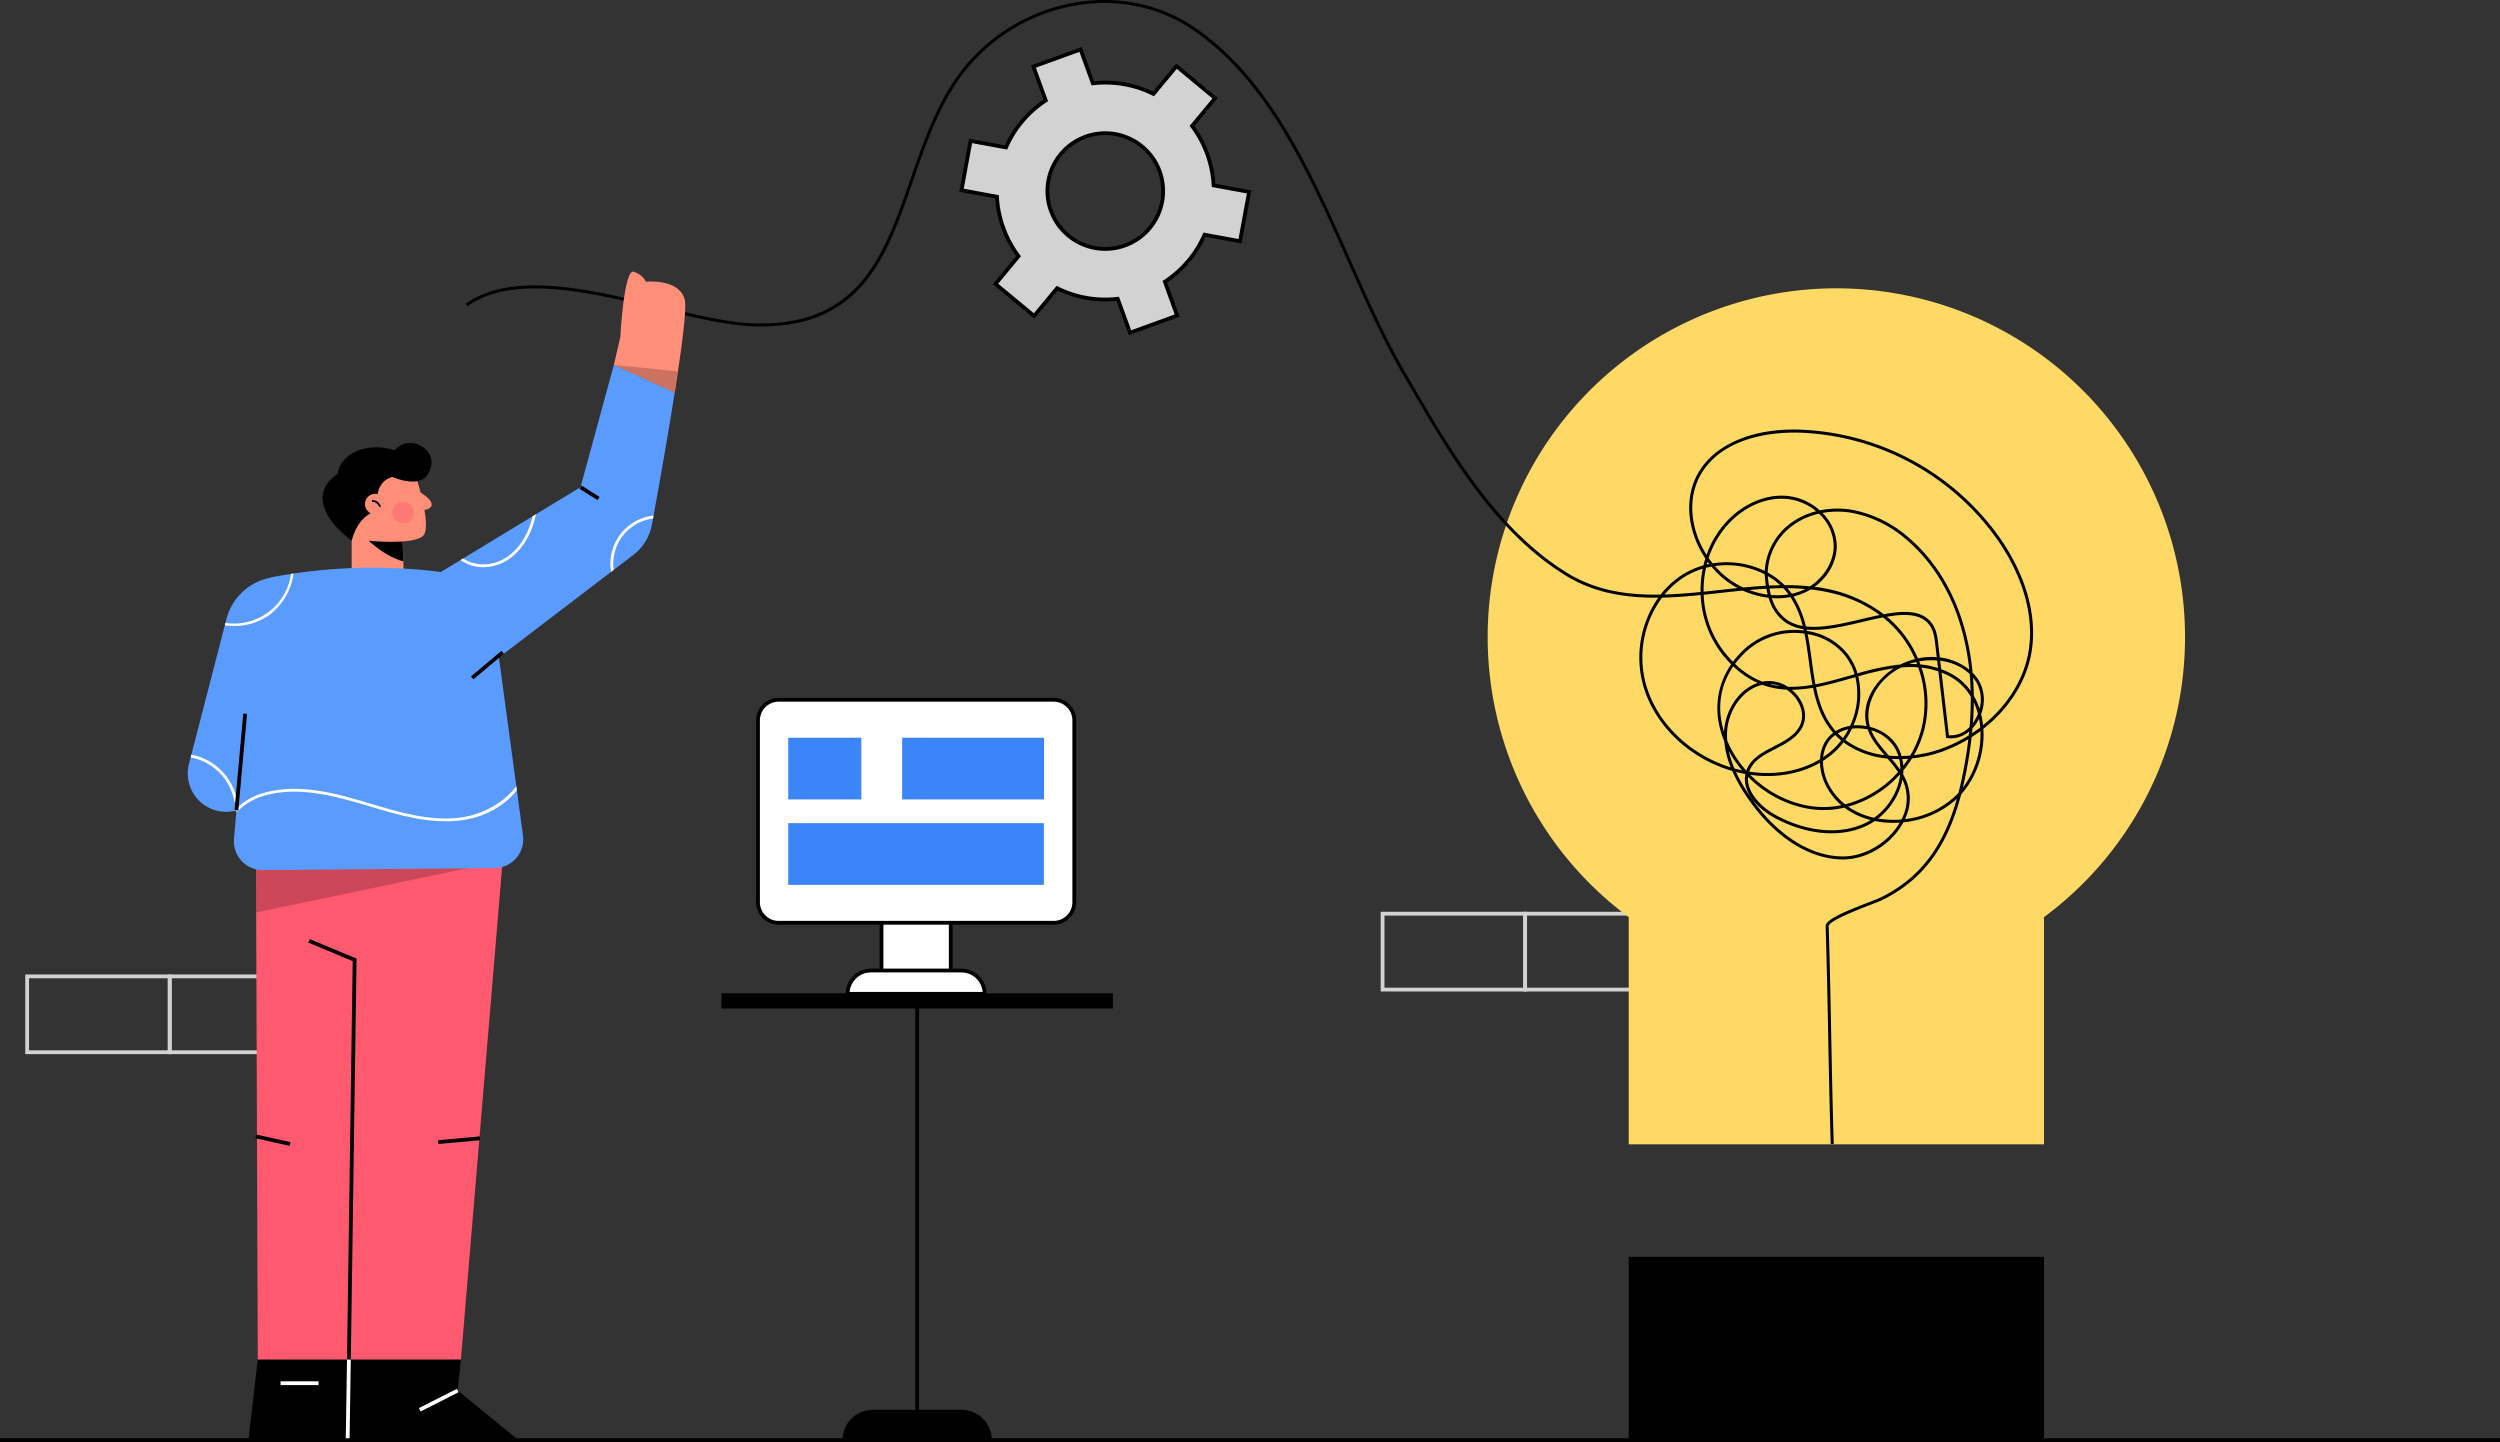 <svg xmlns="http://www.w3.org/2000/svg" xmlns:xlink="http://www.w3.org/1999/xlink" width="965.635" height="557" viewBox="0 0 965.635 557">
  <rect x="0" y="0" width="965.635" height="557" fill="#333333" stroke="none"/>
  <defs>
    <clipPath id="clip-path">
      <path id="Path_39" data-name="Path 39" d="M698.805,615.281l-12.869,47.194-53.983,32.8a208.132,208.132,0,0,0-63.96,1.755l-2.678.62a21.726,21.726,0,0,0-16.135,15.728l-14.478,56a14.795,14.795,0,0,0,18.356,17.939l-.968,10.966a11.127,11.127,0,0,0,11.178,12.106l89.51-.765A11.127,11.127,0,0,0,663.712,797l-9.3-68.742,51.894-39.59a19.1,19.1,0,0,0,7.21-11.739c2-10.893,5.843-32.181,8.812-51.029Z" transform="translate(-534.233 -615.281)" fill="none"/>
    </clipPath>
  </defs>
  <g id="Group_250" data-name="Group 250" transform="translate(-336.42 -230.801)">
    <g id="Group_225" data-name="Group 225" transform="translate(346.174 582.986)">
      <g id="Group_223" data-name="Group 223" transform="translate(523.536)">
        <path id="Path_10" data-name="Path 10" d="M1997.683,1222.157h-56.527v-30.782h56.527Zm-55.061-1.467h53.594v-27.849h-53.594Z" transform="translate(-1886.086 -1191.375)" fill="#d2d2d2"/>
        <path id="Path_11" data-name="Path 11" d="M1847.48,1222.157h-56.527v-30.782h56.527Zm-55.061-1.467h53.594v-27.849h-53.594Z" transform="translate(-1790.953 -1191.375)" fill="#d2d2d2"/>
      </g>
      <g id="Group_224" data-name="Group 224" transform="translate(0 24.197)">
        <path id="Path_12" data-name="Path 12" d="M569.756,1288.153H513.229v-30.782h56.527Zm-55.06-1.467h53.594v-27.849H514.7Z" transform="translate(-458.158 -1257.371)" fill="#d2d2d2"/>
        <path id="Path_13" data-name="Path 13" d="M419.552,1288.153H363.025v-30.782h56.527Zm-55.061-1.467h53.594v-27.849H364.492Z" transform="translate(-363.025 -1257.371)" fill="#d2d2d2"/>
      </g>
    </g>
    <g id="Group_226" data-name="Group 226" transform="translate(516.316 230.801)">
      <path id="Path_14" data-name="Path 14" d="M2173.026,669.234a134.678,134.678,0,1,0-214.873,108.2v87.745h160.39V777.438A134.478,134.478,0,0,0,2173.026,669.234Z" transform="translate(-1508.948 -423.187)" fill="#ffd966"/>
      <rect id="Rectangle_1222" data-name="Rectangle 1222" width="160.389" height="70.941" transform="translate(449.205 485.447)"/>
      <path id="Path_15" data-name="Path 15" d="M1354.305,672.693c-.48-15.777-.733-29.151-.98-42.085-.245-12.908-.5-26.257-.975-41.995-.075-2.421,5.852-5.162,16.815-9.371,1.918-.735,3.432-1.316,4.136-1.658,14.979-7.251,24.322-19.185,29.715-38.23a35.8,35.8,0,0,1-20.645,9.076,25.209,25.209,0,0,1-1.458,2.382c-5.128,7.439-13.9,12.121-22.361,11.963-13.14-.268-26.537-9.129-36.755-24.31a63.36,63.36,0,0,1-5.538-9.881q-1.4-.4-2.8-.894c-15.721-5.517-27.9-18.1-31.79-32.828a40.166,40.166,0,0,1,6.032-33.2c-12.319.1-24.4-1.659-35.406-8.341-27.823-16.9-45.826-47.91-61.711-75.273l-1.876-3.231c-7.631-13.122-14.141-27.769-21.033-43.276-15.072-33.911-30.659-68.977-59.135-88.793-13.6-9.466-30.439-12.853-47.414-9.538a69.683,69.683,0,0,0-44.879,30.1c-7.359,11.308-11.951,24.548-16.393,37.352-10.219,29.465-19.849,57.283-61.095,56.216-10.508-.276-23.5-3.422-37.256-6.752-26.249-6.355-56-13.558-73.748-1.089l-.675-.96c18.181-12.776,48.208-5.505,74.7.908,13.693,3.316,26.627,6.448,37.011,6.72,40.35,1.061,49.881-26.379,59.956-55.428,4.464-12.871,9.08-26.18,16.517-37.608a70.867,70.867,0,0,1,45.637-30.615c17.284-3.376,34.443.077,48.309,9.727,28.745,20,44.4,55.22,59.536,89.278,6.88,15.477,13.376,30.1,20.976,43.163l1.877,3.232c15.813,27.242,33.735,58.118,61.305,74.859,11.026,6.7,23.2,8.385,35.687,8.155a33.466,33.466,0,0,1,8.265-7.591,30.647,30.647,0,0,1,8.29-3.7q.318-1.344.729-2.664a37.126,37.126,0,0,1-5.117-11.25c-2.26-8.626-1.039-16.971,3.436-23.5,6.843-9.982,20.688-15.469,37.808-15.031a99.047,99.047,0,0,1,78.04,42.424c10.256,15,14.371,30.913,11.587,44.811-2.168,10.812-8.9,20.933-18.366,28.345a35.119,35.119,0,0,1-8.568,25.344c-5.391,20.566-15.05,33.316-30.881,40.979-.749.363-2.283.951-4.226,1.7-4.827,1.853-16.126,6.191-16.065,8.24.478,15.745.732,29.1.977,42.008.247,12.931.5,26.3.979,42.074Zm-36.579-143.709a63.519,63.519,0,0,0,5.046,8.825c10,14.862,23.053,23.534,35.8,23.792,7.986.173,16.537-4.441,21.371-11.455q.548-.793,1.014-1.6a36.9,36.9,0,0,1-6.64-.162q-1.527-.176-2.986-.473a23.809,23.809,0,0,1-3.7,2.091c-9.8,4.4-22.335,3.327-34.383-2.949-7.124-3.709-13.278-10.349-11.9-17.251a.4.4,0,0,1-.034-.035Q1319.522,529.445,1317.726,528.984Zm4.66,1.9c-.562,6.007,5.2,11.9,11.4,15.134,11.727,6.107,23.886,7.171,33.36,2.917a22.131,22.131,0,0,0,2.6-1.383,28.3,28.3,0,0,1-10.164-4.8q-1.612.374-3.254.609C1344.292,545.059,1331.453,540.01,1322.387,530.882Zm50.242,16.079q.9.153,1.826.259a35.913,35.913,0,0,0,7.168.1,17.054,17.054,0,0,0,.868-14.3c-.15-.374-.315-.742-.49-1.106a22.869,22.869,0,0,1-1.048,3.706A26.313,26.313,0,0,1,1372.629,546.961Zm9.657-17.011a20.929,20.929,0,0,1,1.293,2.634,18.049,18.049,0,0,1-.584,14.6,34.142,34.142,0,0,0,20.3-9.746c.112-.116.224-.234.333-.351q.6-2.309,1.128-4.753,1.793-8.3,2.705-16.02a57.361,57.361,0,0,1-9.559,4.606,50.093,50.093,0,0,1-12.21,2.827,42.739,42.739,0,0,1-3.318,4.636C1382.369,528.9,1382.338,529.424,1382.286,529.95Zm-21.221,12.425a27.84,27.84,0,0,0,10.013,4.285,25.113,25.113,0,0,0,8.775-11.449,21.352,21.352,0,0,0,1.224-5c-.038-.065-.077-.129-.118-.194A42.237,42.237,0,0,1,1361.066,542.375Zm-37.836-12.3c8.811,8.867,21.254,13.778,32.936,12.119q1.13-.159,2.244-.389a24.6,24.6,0,0,1-5.139-6.087,21.348,21.348,0,0,1-3.118-10.317C1342.511,529.809,1332.973,531.439,1323.23,530.076Zm28.089-5.378a19.979,19.979,0,0,0,2.957,10.419,23.512,23.512,0,0,0,5.583,6.36A40.935,40.935,0,0,0,1380.308,529a56.429,56.429,0,0,0-4.116-5.219,33.485,33.485,0,0,1-16.939-6.236,29.212,29.212,0,0,1-4.829,4.939A33.33,33.33,0,0,1,1351.32,524.7Zm57.416-9.176a169.691,169.691,0,0,1-2.83,17.058q-.273,1.259-.563,2.485a34.3,34.3,0,0,0,6.79-21.884Q1410.483,514.407,1408.736,515.521Zm-85.905,13.311c9.935,1.508,19.683-.168,27.342-4.8a14.957,14.957,0,0,1,1.414-5.719,12.181,12.181,0,0,1,3.68-4.463q-.507-.575-.985-1.188c-3.7-4.726-5.593-10.341-6.8-16.206a50.045,50.045,0,0,1-8.208.766,15.428,15.428,0,0,1,2.94,3.276c2.5,3.763,2.882,8.058,1.005,11.489-2.141,3.916-6.292,6.056-10.307,8.127-4.4,2.265-8.547,4.407-10.052,8.652C1322.846,528.786,1322.839,528.809,1322.83,528.832Zm-8.49-11.942c.141.332.285.663.436,1a41.542,41.542,0,0,0,6.939,10.584l.035-.1c1.66-4.683,6.216-7.032,10.621-9.3,3.859-1.988,7.847-4.044,9.816-7.646,1.687-3.086,1.339-6.831-.954-10.276a14.344,14.344,0,0,0-3.973-3.971,31.355,31.355,0,0,1-9.352-1.853c-8.03,1.774-13.184,10.282-13.612,18.047A26.619,26.619,0,0,0,1314.34,516.891Zm2.776,10.717q1.458.4,2.917.713a42.915,42.915,0,0,1-5.1-7.473A38.074,38.074,0,0,0,1317.116,527.608Zm60.736-3.694a51.534,51.534,0,0,1,3.252,4.168c.036-.041.07-.083.1-.125a17.688,17.688,0,0,0-.445-3.956C1379.8,523.986,1378.82,523.974,1377.852,523.914Zm-88.683-62.272a38.918,38.918,0,0,0-6.368,32.921c3.791,14.361,15.687,26.631,31.046,32.019q.911.32,1.826.6a35.036,35.036,0,0,1-2.488-10.017c-4.339-10.5-3.3-21.1,2.668-29.781q-1.437-1.434-2.853-3.122a39.616,39.616,0,0,1-8.924-23.623C1299.106,461.135,1294.118,461.533,1289.17,461.643Zm92.793,62.343a18.7,18.7,0,0,1,.37,2.574q1-1.306,1.9-2.688Q1383.1,523.955,1381.962,523.986Zm-25.9-9.269a11.012,11.012,0,0,0-3.423,4.1,13.471,13.471,0,0,0-1.233,4.421q1.177-.786,2.279-1.672a28.2,28.2,0,0,0,4.647-4.751A27.147,27.147,0,0,1,1356.066,514.717Zm20.715,7.949q1.828.163,3.669.17a16.147,16.147,0,0,0-.779-2.038,15.373,15.373,0,0,0-9.7-7.9c1.432,3.525,3.976,6.477,6.648,9.576C1376.673,522.539,1376.728,522.6,1376.781,522.665Zm-7.291-11.112c5.031,1.277,9.279,4.488,11.247,8.751a17.423,17.423,0,0,1,.935,2.521q1.67-.036,3.329-.189a39.048,39.048,0,0,0,4.39-10.532,41.317,41.317,0,0,0-1.3-23.545,40.794,40.794,0,0,0-6.589.059c-10.088,5.09-14.193,15.3-12.118,22.586C1369.419,511.322,1369.454,511.438,1369.49,511.554Zm19.88-22.873a42.415,42.415,0,0,1,1.157,23.71,39.975,39.975,0,0,1-4.081,10.091,48.883,48.883,0,0,0,11.051-2.667,56.278,56.278,0,0,0,10.134-4.983c.055-.5.106-1,.153-1.505a10.849,10.849,0,0,1-8.43,2.584l-.453-.06-3-25.712A30.815,30.815,0,0,0,1389.37,488.681ZM1359.953,516.6a31.731,31.731,0,0,0,15.118,5.875c-2.591-3.02-5.154-6.167-6.488-9.933a18.516,18.516,0,0,0-3.773-.42,15.914,15.914,0,0,0-2.269.126A31.121,31.121,0,0,1,1359.953,516.6Zm-2.892-2.544a25.946,25.946,0,0,0,1.973,1.817,29.758,29.758,0,0,0,2.078-3.383A13.621,13.621,0,0,0,1357.061,514.058Zm42.9.739a9.869,9.869,0,0,0,7.981-3.194q.509-6.028.458-11.729a21.057,21.057,0,0,0-8.294-7.917,29.841,29.841,0,0,0-2.975-1.364Zm9.116-2.7q-.084.957-.181,1.922,1.62-1.072,3.151-2.243c-.068-.808-.163-1.612-.292-2.41-.049-.312-.1-.621-.162-.927a17.609,17.609,0,0,1-.919,1.6A15.24,15.24,0,0,1,1409.077,512.1Zm-92.4-23.909c-5.134,7.46-6.4,16.26-3.569,25.345,0-.077.007-.155.011-.232.425-7.719,5.3-16.137,13-18.7A33.5,33.5,0,0,1,1316.682,488.19Zm31.952,8.056c1.183,5.709,3.016,11.155,6.568,15.69q.5.642,1.04,1.244a14.96,14.96,0,0,1,5.524-2.005,28.761,28.761,0,0,0,2.071-18.813l-1.7.484C1357.659,494.118,1353.141,495.4,1348.634,496.246Zm16.018,14.7h.167a19.671,19.671,0,0,1,3.369.32c-2.353-8.785,3.08-17.475,10.5-22.332a105.587,105.587,0,0,0-13.733,3.108,29.919,29.919,0,0,1-1.845,18.966Q1363.87,510.949,1364.652,510.949Zm47.739-4.34q.312,1.255.523,2.573c.093.576.169,1.154.23,1.735,8.928-7.193,15.266-16.865,17.333-27.175,2.722-13.586-1.326-29.183-11.4-43.919a97.858,97.858,0,0,0-77.1-41.913c-7.939-.194-27.42.82-36.812,14.522-4.279,6.243-5.441,14.247-3.268,22.538a35.8,35.8,0,0,0,4.453,10.131,37.3,37.3,0,0,1,4.74-9.171c6.336-8.918,16.119-14.141,25.518-13.642a22.1,22.1,0,0,1,13.478,5.654,33.927,33.927,0,0,1,12.642-.189,45.891,45.891,0,0,1,21.63,10.655c9.971,8.47,17.4,20.438,21.472,34.611a95.7,95.7,0,0,1,3.286,17.625,16.22,16.22,0,0,1,2.389,2.988A15.065,15.065,0,0,1,1412.391,506.609Zm-2.817-4.519q-.039,3.91-.334,7.964c.154-.212.3-.43.45-.655a16.142,16.142,0,0,0,1.474-2.858A26.6,26.6,0,0,0,1409.574,502.09Zm0-2.546a26.141,26.141,0,0,1,2.231,5.01,13.5,13.5,0,0,0-1.3-10.309,15.445,15.445,0,0,0-1.232-1.725Q1409.53,495.976,1409.571,499.545Zm-12.592-10.268a31.2,31.2,0,0,1,3.675,1.643,22.015,22.015,0,0,1,7.705,6.748q-.092-3.319-.381-6.537a20.073,20.073,0,0,0-11.376-5.077Zm-59.261,6.8a46.02,46.02,0,0,0,9.536-.75c-.586-3.063-1.008-6.182-1.425-9.267-.474-3.5-.955-7.057-1.677-10.516-.218-.029-.438-.056-.659-.081a27.617,27.617,0,0,0-20.743,6.047,35.563,35.563,0,0,0-5.382,5.721,31.907,31.907,0,0,0,10.538,6.89q.716-.145,1.458-.224A13.126,13.126,0,0,1,1337.718,496.077Zm-7.124-1.065a29.384,29.384,0,0,0,4.1.82A11.552,11.552,0,0,0,1330.594,495.013Zm14.8-19.275c.679,3.355,1.143,6.782,1.6,10.166.416,3.068.835,6.171,1.418,9.213,4.4-.839,8.865-2.11,13.4-3.4l1.714-.487a21.8,21.8,0,0,0-3.374-6.764A23.158,23.158,0,0,0,1345.39,475.738Zm-.261-1.234a24.415,24.415,0,0,1,15.962,9.261,22.864,22.864,0,0,1,3.557,7.15,93.155,93.155,0,0,1,16.6-3.459,25.161,25.161,0,0,1,2.443-1.08,29.036,29.036,0,0,1,3.147-.995,41.452,41.452,0,0,0-12.068-15.85l-.3-.234c-2.592.5-5.3,1.135-8.052,1.782-7.4,1.744-14.975,3.526-21.411,2.9C1345.052,474.151,1345.091,474.327,1345.13,474.5Zm51.32,10.236a22.307,22.307,0,0,1,11.367,4.736,94.155,94.155,0,0,0-3.119-16.134c-4.012-13.95-11.309-25.721-21.1-34.041a44.731,44.731,0,0,0-21.069-10.393,32.839,32.839,0,0,0-11.412.026,18.493,18.493,0,0,1,5.515,12.493c.1,6.167-3.257,12.2-8.573,16.058a54.155,54.155,0,0,1,26.718,10.561c8.274-1.537,15.39-1.574,19.014,4.093,1.453,2.273,1.775,5.027,2.06,7.457Zm-7.515,2.707a32.231,32.231,0,0,1,6.813,1.4l-.341-2.92a26.8,26.8,0,0,0-6.925.342C1388.638,486.661,1388.788,487.052,1388.935,487.446Zm-3.677-.175q1.2,0,2.39.073c-.106-.279-.218-.559-.329-.836a24.767,24.767,0,0,0-2.667.767C1384.854,487.272,1385.056,487.271,1385.258,487.271Zm-80.019-26.746a38.452,38.452,0,0,0,8.662,22.988q1.315,1.57,2.644,2.91a35.845,35.845,0,0,1,5.441-5.8,28.764,28.764,0,0,1,21.638-6.322l.265.03c-.038-.169-.079-.339-.119-.509a16.412,16.412,0,0,1-7.319-2.855,17.2,17.2,0,0,1-6.14-9.262,33.949,33.949,0,0,1-9.983-2.777c-2.833.274-5.666.584-8.486.893C1309.649,460.059,1307.446,460.3,1305.239,460.525Zm70.769,8.494a42.779,42.779,0,0,1,11.991,16.1,25.763,25.763,0,0,1,7.254-.493l-.572-4.889c-.269-2.3-.574-4.915-1.882-6.961C1389.686,467.9,1383.419,467.747,1376.008,469.018Zm-31.286,3.742c6.323.735,13.965-1.065,21.432-2.824,2.4-.565,4.769-1.123,7.066-1.589-8.24-6.029-17.279-8.821-26.683-9.853a22.147,22.147,0,0,1-3.612,1.766,24.233,24.233,0,0,1-2.96.913A38.412,38.412,0,0,1,1344.721,472.761Zm-13.143-10.94a15.824,15.824,0,0,0,5.561,8.194,15.039,15.039,0,0,0,6.323,2.562,36.371,36.371,0,0,0-4.726-11.14A28.043,28.043,0,0,1,1331.578,461.821Zm-.364-1.205a26.979,26.979,0,0,0,6.778-.238,25.03,25.03,0,0,0-2.005-2.381q-2.663.018-5.346.15Q1330.889,459.441,1331.214,460.616Zm-8.366-1.924a32.249,32.249,0,0,0,7.115,1.787q-.284-1.09-.5-2.271C1327.26,458.329,1325.056,458.5,1322.849,458.691Zm-17.99-8.209a29.526,29.526,0,0,0-7.37,3.391,32.163,32.163,0,0,0-7.368,6.569c4.621-.136,9.276-.514,13.921-.975A41.549,41.549,0,0,1,1304.859,450.482ZM1337.577,458a25.9,25.9,0,0,1,1.687,2.135,23.1,23.1,0,0,0,3.243-.968,19.928,19.928,0,0,0,1.96-.869C1342.189,458.107,1339.889,458.014,1337.577,458Zm-31.449-7.87a40.278,40.278,0,0,0-.924,9.222c2.176-.222,4.347-.46,6.511-.7,2.194-.24,4.4-.481,6.6-.705a34.15,34.15,0,0,1-10.077-8.287C1307.53,449.791,1306.826,449.947,1306.128,450.127Zm3.459-.687a32.5,32.5,0,0,0,10.044,7.861q.447.22.9.426c2.912-.28,5.829-.522,8.734-.686q-.243-1.561-.384-3.272-.048-.558-.062-1.118A32.232,32.232,0,0,0,1309.587,449.44Zm27.209,7.375a91.4,91.4,0,0,1,9.454.46c5.594-3.586,9.3-9.737,9.206-15.829a17.482,17.482,0,0,0-5.707-12.231,27.572,27.572,0,0,0-9.779,4.3,23.364,23.364,0,0,0-9.988,18.438,28.424,28.424,0,0,1,6.492,4.86Zm-6.776-3.5c.007.12.016.239.026.358q.144,1.737.393,3.307,2.187-.107,4.365-.147A27.475,27.475,0,0,0,1330.02,453.314Zm-15.922-5.352a33.333,33.333,0,0,1,14.724,3.388,24.642,24.642,0,0,1,10.468-18.79,28.575,28.575,0,0,1,9.392-4.291,20.891,20.891,0,0,0-12.142-4.809c-9.01-.5-18.394,4.556-24.5,13.149a36.358,36.358,0,0,0-4.878,9.72q.739,1.063,1.548,2.066A33.584,33.584,0,0,1,1314.1,447.962Zm-7.367-.226q-.16.554-.3,1.113c.325-.076.652-.149.978-.215C1307.179,448.339,1306.953,448.039,1306.731,447.737Z" transform="translate(-827.08 -230.801)"/>
    </g>
    <g id="Group_239" data-name="Group 239" transform="translate(408.946 335.699)">
      <g id="Group_231" data-name="Group 231" transform="translate(23.397 210.501)">
        <g id="Group_228" data-name="Group 228" transform="translate(0 9.533)">
          <g id="Group_227" data-name="Group 227" transform="translate(0 193.703)">
            <path id="Path_16" data-name="Path 16" d="M601.7,1651.842l-3.649,31.322h38.357l7.506-37.806Z" transform="translate(-598.048 -1645.357)"/>
            <rect id="Rectangle_1223" data-name="Rectangle 1223" width="14.666" height="1.467" transform="translate(12.448 14.901)" fill="#fff"/>
          </g>
          <path id="Path_17" data-name="Path 17" d="M653.663,1120.706l-.836,14.064-10.574,177-.323,5.456h-35.2l-.631-172.673-.1-27.512,38.688,2.977Z" transform="translate(-603.084 -1117.04)" fill="#ff5970"/>
          <rect id="Rectangle_1224" data-name="Rectangle 1224" width="1.467" height="13.521" transform="matrix(0.217, -0.976, 0.976, 0.217, 2.756, 114.727)"/>
        </g>
        <g id="Group_230" data-name="Group 230" transform="translate(23.165)">
          <g id="Group_229" data-name="Group 229" transform="translate(14.454 199.209)">
            <path id="Path_18" data-name="Path 18" d="M703.156,1644.886l-.489,31.531h66.484L745.2,1656.863l1.222-11.977-20.776-10.51Z" transform="translate(-701.928 -1634.376)"/>
            <rect id="Rectangle_1225" data-name="Rectangle 1225" width="31.917" height="1.467" transform="translate(0 42.03) rotate(-89.105)" fill="#fff"/>
            <rect id="Rectangle_1226" data-name="Rectangle 1226" width="16.444" height="1.467" transform="matrix(0.892, -0.452, 0.452, 0.892, 28.269, 29.268)" fill="#fff"/>
          </g>
          <path id="Path_19" data-name="Path 19" d="M764.129,1099.106l-16.865,201.652H704v-.382l.073-5.03,2.449-175.283.235-16.513.176-12.51,43.85,6.189Z" transform="translate(-688.319 -1091.04)" fill="#ff5970"/>
          <path id="Path_20" data-name="Path 20" d="M677.645,1382.544l-1.467-.02,2.193-153.876-17.14-7.141.564-1.355,18.057,7.525Z" transform="translate(-661.231 -1172.815)"/>
          <rect id="Rectangle_1227" data-name="Rectangle 1227" width="16.199" height="1.467" transform="translate(50.079 125.015) rotate(-5.208)"/>
        </g>
        <path id="Path_21" data-name="Path 21" d="M699.611,1108.507l-46.783,9.8-8.374,1.76-38.351,8.022-.1-27.513,38.688,2.977.176-12.51,43.85,6.189Z" transform="translate(-603.084 -1091.04)" opacity="0.2"/>
      </g>
      <g id="Group_232" data-name="Group 232" transform="translate(52.106 66.194)">
        <path id="Path_22" data-name="Path 22" d="M722.5,772.2l.031,1.041L723,786.946l.251,7.354-20.211,1.568.02-16.932-2.232-6.752,6.313-5.671Z" transform="translate(-691.851 -741.191)" fill="#ff8f78"/>
        <path id="Path_23" data-name="Path 23" d="M737.657,782.469l.464,13.706c-4.161-1.148-8.6-3.691-13.416-7.984l8.958-7.107Z" transform="translate(-706.977 -750.42)"/>
        <path id="Path_24" data-name="Path 24" d="M732.3,727.295s7.258,21.336,3.349,24.92-21.021,1.85-21.021,1.85l-5.834-10.19,3.773-16.676Z" transform="translate(-696.898 -716.291)" fill="#ff8f78"/>
        <path id="Path_25" data-name="Path 25" d="M697.306,719.266c.273-4.147,1.7-7.444,5.928-8.688,0,0,10.069,4.476,13.536-.722,6.166-9.246-6.822-16.676-12.552-9.588-10.663-3.433-20.928,1.117-22.122,9.15-9.327,6.118-7.148,16.35,5.461,25.78,1.635-6.041,4.758-9.981,9.32-11.393Z" transform="translate(-676.351 -697.449)"/>
        <path id="Path_26" data-name="Path 26" d="M774.92,748.078s6.526,3.545,5.029,6.016c-1.11,1.832-6.178,1.591-6.178,1.591Z" transform="translate(-738.054 -729.515)" fill="#ff8f78"/>
        <path id="Path_27" data-name="Path 27" d="M728.449,752.73a4.011,4.011,0,1,1-5.8-.938A4.159,4.159,0,0,1,728.449,752.73Z" transform="translate(-704.741 -731.363)" fill="#ff8f78"/>
        <path id="Path_28" data-name="Path 28" d="M731.111,760.366c-1.05-1.98-2.1-2.089-2.809-2.008l-.089-.727c1.439-.18,2.6.606,3.545,2.392Z" transform="translate(-709.198 -735.55)"/>
        <circle id="Ellipse_1" data-name="Ellipse 1" cx="4.125" cy="4.125" r="4.125" transform="translate(26.911 22.751)" fill="#ff5970" opacity="0.4"/>
      </g>
      <g id="Group_238" data-name="Group 238">
        <path id="Path_29" data-name="Path 29" d="M681.147,833.691a208.493,208.493,0,0,0-82.379-1.391,9.438,9.438,0,0,0-7.706,8.464l-8.2,92.786a11.126,11.126,0,0,0,11.178,12.106l89.51-.765a11.127,11.127,0,0,0,10.931-12.618Z" transform="translate(-565.007 -714.482)" fill="#599bff"/>
        <path id="Path_30" data-name="Path 30" d="M567.993,838.248l-2.677.62A21.725,21.725,0,0,0,549.181,854.6l-14.478,56a14.8,14.8,0,0,0,2.014,11.913h0a14.8,14.8,0,0,0,17.676,5.583l8.717-3.39Z" transform="translate(-534.233 -720.431)" fill="#599bff"/>
        <g id="Group_233" data-name="Group 233" transform="translate(93.775)">
          <path id="Path_31" data-name="Path 31" d="M1010.5,527.839c-2.106-8.422-15.091-7.019-15.091-7.019s-.7-2.456-4.563-3.86-5.241,25.208-5.241,25.208l-2.5,10.806,23.52,10.622C1009.336,546.349,1011.323,531.145,1010.5,527.839Z" transform="translate(-912.301 -516.906)" fill="#ff8f78"/>
          <path id="Path_32" data-name="Path 32" d="M860.8,615.281l-12.869,47.194L790,697.672l16.073,38.469,62.224-47.47a19.1,19.1,0,0,0,7.209-11.739c2-10.893,5.843-32.181,8.812-51.028Z" transform="translate(-790 -579.212)" fill="#599bff"/>
          <path id="Path_33" data-name="Path 33" d="M983.1,615.281l24.529,2.463-1.008,8.159Z" transform="translate(-912.301 -579.212)" fill="#cc7260"/>
        </g>
        <g id="Group_236" data-name="Group 236" transform="translate(0 36.068)">
          <g id="Group_235" data-name="Group 235" clip-path="url(#clip-path)">
            <g id="Group_234" data-name="Group 234" transform="translate(-18.71 44.147)">
              <path id="Path_34" data-name="Path 34" d="M821.966,769.652a14.573,14.573,0,0,1-9.2-3.062,12.629,12.629,0,0,1-4.431-8.666,10.574,10.574,0,0,1,2.464-7.985l.824.73a9.479,9.479,0,0,0-2.191,7.165,11.51,11.51,0,0,0,4.028,7.9c4.2,3.413,10.861,3.767,16.193.861,4.685-2.554,8.4-7.331,10.449-13.452,1.917-5.713,2.226-11.765,2.276-17.454l1.1.01c-.05,5.779-.367,11.936-2.333,17.793-2.141,6.385-6.035,11.38-10.964,14.068A17.24,17.24,0,0,1,821.966,769.652Z" transform="translate(-689.102 -735.691)" fill="#fff"/>
              <path id="Path_35" data-name="Path 35" d="M982.532,802.411a18.684,18.684,0,0,1,22.172-27.5l-.374,1.034a17.584,17.584,0,0,0-20.865,25.878Z" transform="translate(-797.72 -759.874)" fill="#fff"/>
              <path id="Path_36" data-name="Path 36" d="M519.966,1043.668a21.081,21.081,0,0,0-35.973-11.283l-.79-.765a22.181,22.181,0,0,1,37.849,11.873Z" transform="translate(-483.203 -918.865)" fill="#fff"/>
              <path id="Path_37" data-name="Path 37" d="M528.968,1095.4l-1.005-.446c2.044-4.6,3.754-9.713,5.564-15.131,5.235-15.671,10.648-31.875,24.794-36.522,12.354-4.056,25.846-1.147,38.586,2.6q1.819.535,3.646,1.084c11.16,3.339,22.7,6.792,34.248,5.548,12.325-1.326,25.628-10.313,26.559-23.057l1.1.08c-.753,10.314-10.661,22.255-27.539,24.071-11.766,1.263-23.416-2.217-34.681-5.588q-1.824-.546-3.642-1.084c-12.569-3.7-25.862-6.58-37.931-2.613-13.622,4.476-18.946,20.413-24.094,35.825C532.751,1085.615,531.034,1090.758,528.968,1095.4Z" transform="translate(-511.552 -921.765)" fill="#fff"/>
              <path id="Path_38" data-name="Path 38" d="M557.823,836.277a23.487,23.487,0,0,1-14.561-4.891l.683-.862A22.26,22.26,0,0,0,578.673,805.4l1.032-.38a24.056,24.056,0,0,1-8.231,26.993A23.334,23.334,0,0,1,557.823,836.277Z" transform="translate(-521.242 -779.602)" fill="#fff"/>
            </g>
          </g>
        </g>
        <g id="Group_237" data-name="Group 237" transform="translate(18.063 82.642)">
          <rect id="Rectangle_1228" data-name="Rectangle 1228" width="37.487" height="1.467" transform="matrix(0.09, -0.996, 0.996, 0.09, 0, 125.395)"/>
          <rect id="Rectangle_1229" data-name="Rectangle 1229" width="15.378" height="1.466" transform="translate(91.314 73.724) rotate(-39.927)"/>
          <rect id="Rectangle_1230" data-name="Rectangle 1230" width="1.467" height="8.239" transform="matrix(0.534, -0.845, 0.845, 0.534, 133.249, 1.24)"/>
        </g>
      </g>
    </g>
    <g id="Group_241" data-name="Group 241" transform="translate(706.948 248.96)">
      <g id="Group_240" data-name="Group 240" transform="translate(0 0)">
        <path id="Path_40" data-name="Path 40" d="M1446.729,335.4a42.093,42.093,0,0,0-8.332-22.957l8.9-10.72-14.9-12.365-8.891,10.713a41.838,41.838,0,0,0-23.42-4.094l-4.748-13.082-18.2,6.605,4.748,13.082a41.84,41.84,0,0,0-15.343,18.162l-13.692-2.517-3.5,19.043,13.7,2.518a42.086,42.086,0,0,0,8.332,22.957l-8.9,10.72,14.9,12.365,8.891-10.713a41.839,41.839,0,0,0,23.419,4.094l4.748,13.082,18.2-6.605L1427.9,372.6a41.837,41.837,0,0,0,15.342-18.162l13.693,2.517,3.5-19.042Zm-34.215,23.2a22.346,22.346,0,1,1,13.382-28.629A22.346,22.346,0,0,1,1412.514,358.6Z" transform="translate(-1348.498 -281.951)" fill="#d2d2d2"/>
        <path id="Path_41" data-name="Path 41" d="M1412.53,391.606l-4.8-13.23A42.441,42.441,0,0,1,1385,374.4l-8.992,10.834-16.027-13.3,9-10.843a42.819,42.819,0,0,1-8.1-22.313l-13.858-2.547,3.765-20.485,13.848,2.545a42.475,42.475,0,0,1,14.89-17.627l-4.8-13.23,19.579-7.106,4.8,13.231a42.454,42.454,0,0,1,22.731,3.974l8.991-10.834,16.026,13.3-9,10.842a42.843,42.843,0,0,1,8.1,22.314l13.858,2.547-3.763,20.485-13.848-2.544a42.467,42.467,0,0,1-14.89,17.627l4.8,13.229Zm-3.817-14.817,4.7,12.938,16.821-6.1-4.695-12.938.484-.318a41,41,0,0,0,15.073-17.844l.233-.531,13.543,2.489,3.234-17.6-13.55-2.491-.03-.578a41.331,41.331,0,0,0-8.186-22.556l-.347-.463,8.8-10.6-13.769-11.429-8.794,10.594-.518-.258a41.026,41.026,0,0,0-23.01-4.022l-.576.067-4.7-12.938-16.821,6.1,4.7,12.938-.485.318a41.013,41.013,0,0,0-15.073,17.844l-.233.531-13.542-2.49-3.234,17.6,13.549,2.491.031.578a41.362,41.362,0,0,0,8.186,22.556l.348.462-8.8,10.6,13.77,11.429,8.793-10.594.52.258a41.054,41.054,0,0,0,23.009,4.023Zm-5.273-17.741a23.081,23.081,0,1,1,7.851-1.386h0A23,23,0,0,1,1403.44,359.048Zm-.011-44.706a21.618,21.618,0,1,0,7.361,41.941h0a21.623,21.623,0,0,0-7.361-41.941Z" transform="translate(-1347.023 -280.328)"/>
      </g>
    </g>
    <g id="Group_249" data-name="Group 249" transform="translate(615.095 500.368)">
      <g id="Group_243" data-name="Group 243" transform="translate(0 114.1)">
        <rect id="Rectangle_1231" data-name="Rectangle 1231" width="1.467" height="162.333" transform="translate(74.856)"/>
        <path id="Path_42" data-name="Path 42" d="M1281.681,1727.732H1224A11.733,11.733,0,0,1,1235.728,1716h34.22a11.733,11.733,0,0,1,11.732,11.733Z" transform="translate(-1177.249 -1555.133)"/>
        <g id="Group_242" data-name="Group 242">
          <rect id="Rectangle_1232" data-name="Rectangle 1232" width="151.178" height="5.866"/>
        </g>
      </g>
      <g id="Group_248" data-name="Group 248" transform="translate(13.372)">
        <g id="Group_244" data-name="Group 244" transform="translate(47.711 67.698)">
          <rect id="Rectangle_1233" data-name="Rectangle 1233" width="26.741" height="45.881" transform="translate(0.733 0.733)" fill="#fff"/>
          <path id="Path_43" data-name="Path 43" d="M1291.3,1198.026H1263.1V1150.68H1291.3Zm-26.741-1.466h25.275v-44.414h-25.275Z" transform="translate(-1263.096 -1150.68)"/>
        </g>
        <g id="Group_245" data-name="Group 245">
          <rect id="Rectangle_1234" data-name="Rectangle 1234" width="122.162" height="86.133" rx="8" transform="translate(0.733 0.733)" fill="#fff"/>
          <path id="Path_44" data-name="Path 44" d="M1247.9,1053.636H1141.667a8.71,8.71,0,0,1-8.7-8.7v-70.2a8.71,8.71,0,0,1,8.7-8.7H1247.9a8.71,8.71,0,0,1,8.7,8.7v70.2A8.71,8.71,0,0,1,1247.9,1053.636ZM1141.667,967.5a7.242,7.242,0,0,0-7.234,7.234v70.2a7.242,7.242,0,0,0,7.234,7.234H1247.9a7.242,7.242,0,0,0,7.234-7.234v-70.2a7.242,7.242,0,0,0-7.234-7.234Z" transform="translate(-1132.967 -966.037)"/>
        </g>
        <g id="Group_246" data-name="Group 246" transform="translate(34.621 104.571)">
          <path id="Path_45" data-name="Path 45" d="M1282.315,1262.258H1229.4a9.007,9.007,0,0,1,9.008-9.007h34.9a9.007,9.007,0,0,1,9.008,9.007Z" transform="translate(-1228.663 -1252.517)" fill="#fff"/>
          <path id="Path_46" data-name="Path 46" d="M1281.781,1261.723H1227.4v-.733a9.752,9.752,0,0,1,9.741-9.74h34.9a9.752,9.752,0,0,1,9.741,9.74Zm-52.886-1.466h51.388a8.285,8.285,0,0,0-8.242-7.54h-34.9A8.285,8.285,0,0,0,1228.895,1260.257Z" transform="translate(-1227.396 -1251.25)"/>
        </g>
        <g id="Group_247" data-name="Group 247" transform="translate(12.41 15.385)">
          <rect id="Rectangle_1235" data-name="Rectangle 1235" width="28.231" height="23.832" fill="#3b85f8"/>
          <rect id="Rectangle_1236" data-name="Rectangle 1236" width="54.811" height="23.832" transform="translate(43.997)" fill="#3b85f8"/>
          <rect id="Rectangle_1237" data-name="Rectangle 1237" width="98.753" height="23.832" transform="translate(0 32.998)" fill="#3b85f8"/>
        </g>
      </g>
    </g>
    <rect id="Rectangle_1238" data-name="Rectangle 1238" width="965.635" height="1.467" transform="translate(336.42 786.334)"/>
  </g>
</svg>